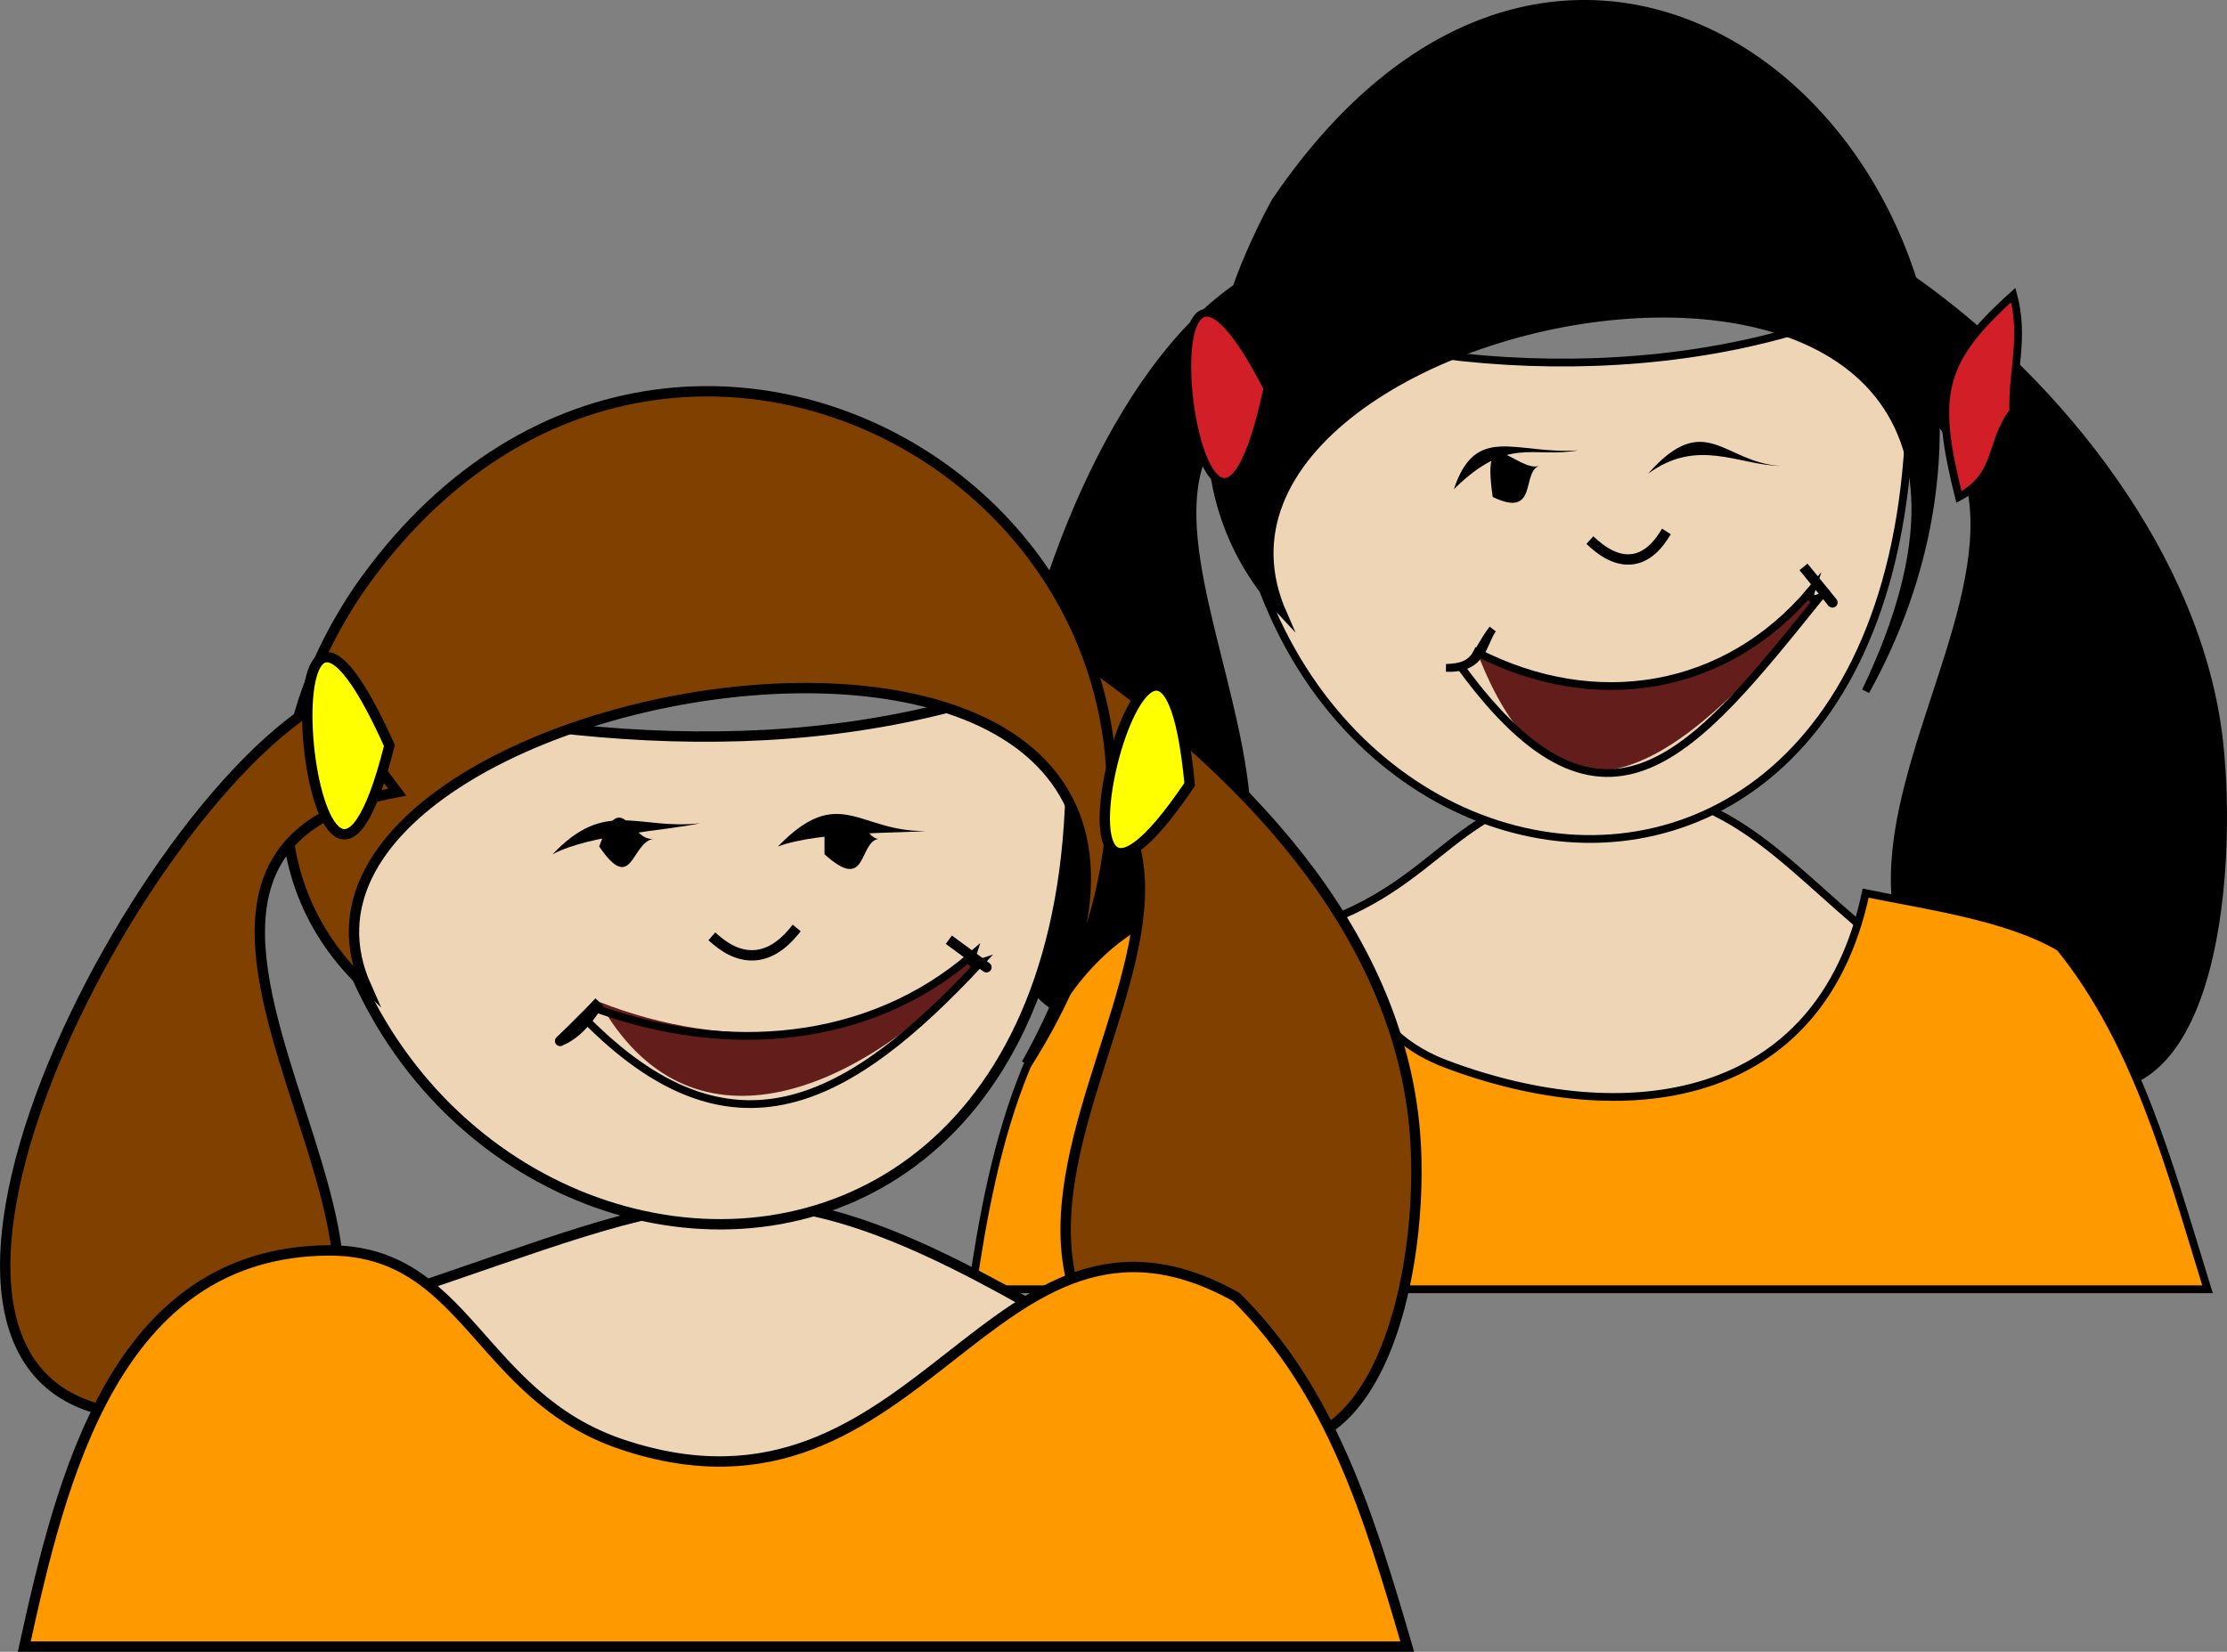 <svg xmlns="http://www.w3.org/2000/svg" xmlns:xlink="http://www.w3.org/1999/xlink" version="1.1" id="Layer_1" x="0px" y="0px" enable-background="new 0 0 822.05 841.89" xml:space="preserve" viewBox="301.91 342.28 214.97 159.49">
<rect x="301.91" y="342.28" width="214.97" height="159.49" fill="#808080" stroke="none"/>
<path fill-rule="evenodd" clip-rule="evenodd" stroke="#000000" stroke-width="0.75" stroke-linecap="square" stroke-miterlimit="10" d="  M486.5,369.265c14.217,10.012,27.66,26.944,29.625,44.625c1.432,12.889-0.568,39.078-16.5,32.25  c-39.165-16.785,15.875-55.001-19.875-69.375C482,374.265,484.25,371.765,486.5,369.265z"/>
<path fill-rule="evenodd" clip-rule="evenodd" fill="#EED5B6" stroke="#000000" stroke-width="0.75" stroke-linecap="square" stroke-miterlimit="10" d="  M485,434.515c-10.604-8.083-15.438-16.559-28.875-16.125c-13.983,0.451-14.652,9.458-28.125,13.5  c-12.688,3.807-23.713,31.125-4.145,31.125C462.79,463.015,475.758,473.536,485,434.515z"/>
<path fill-rule="evenodd" clip-rule="evenodd" fill="#EED5B6" stroke="#000000" stroke-width="0.75" stroke-linecap="square" stroke-miterlimit="10" d="  M421.25,371.515c-8.624,62.677,72.265,75.653,64.5-1.5C467.329,379.682,440.328,379.229,421.25,371.515z"/>
<path fill-rule="evenodd" clip-rule="evenodd" fill="#631D1B" d="M444.5,405.265c11.408,5.864,24.037,3.792,32.25-6  c-0.25,0.75,0,1,0.75,0.75C465.715,414.635,452.541,426.313,444.5,405.265z"/>
<path fill="none" stroke="#000000" stroke-width="0.75" stroke-linecap="square" stroke-miterlimit="10" d="M444.5,405.265  c11.408,5.864,24.037,3.792,32.25-6c-0.25,0.75,0,1,0.75,0.75c-11.956,14.832-20.529,25.818-34.5,6.75"/>
<path fill-rule="evenodd" clip-rule="evenodd" fill="#631D1B" stroke="#000000" stroke-width="0.75" stroke-linecap="square" stroke-miterlimit="10" d="  M446,403.015c-1.778,2.332-1.472,3.685-4.5,3.75C445.097,406.929,445.069,404.235,446,403.015z"/>
<path fill-rule="evenodd" clip-rule="evenodd" fill="#631D1B" stroke="#000000" stroke-linecap="square" stroke-miterlimit="10" d="  M476,397.015C480.248,402.239,479.187,400.934,476,397.015L476,397.015z"/>
<path fill-rule="evenodd" clip-rule="evenodd" d="M450.5,387.265c-1.764,0.571-0.075,5.129-4.5,3  C444.853,382.46,448.39,387.949,450.5,387.265z"/>
<path fill-rule="evenodd" clip-rule="evenodd" d="M454.25,385.765c-6.037,0.417-9.872-2.659-12,3.75  C447.513,384.346,449.739,386.553,454.25,385.765z"/>
<path fill-rule="evenodd" clip-rule="evenodd" d="M470,387.265C465.416,386.496,464.806,386.393,470,387.265L470,387.265z"/>
<path fill-rule="evenodd" clip-rule="evenodd" d="M473.75,387.265c-5.457-0.333-7.243-5.5-12.75,0.75  C465.792,384.512,469.7,387.189,473.75,387.265z"/>
<path fill="none" stroke="#000000" stroke-linecap="square" stroke-miterlimit="10" d="M455.75,394.765  c2.506,2.242,4.95,2.057,6.75-0.75"/>
<path fill-rule="evenodd" clip-rule="evenodd" stroke="#000000" stroke-width="0.75" stroke-linecap="square" stroke-miterlimit="10" d="  M425,361.765c-6.953,12.768-9.9,28.407,0.75,39.75c-13.409-30.533,83.3-48.834,56.25,7.5  C507.071,363.783,456.86,314.736,425,361.765z"/>
<path fill-rule="evenodd" clip-rule="evenodd" stroke="#000000" stroke-linecap="square" stroke-miterlimit="10" d="M422.75,369.265  c-23.97,14.043-34.931,83.604-9.375,69c25.216-14.409-14.786-53.687,15.375-59.25C426.75,375.765,424.75,372.515,422.75,369.265z"/>
<path fill-rule="evenodd" clip-rule="evenodd" fill="#D11E27" stroke="#000000" stroke-width="0.75" stroke-linecap="square" stroke-miterlimit="10" d="  M424.25,379.765C417.83,409.765,410.658,353.296,424.25,379.765L424.25,379.765z"/>
<path fill-rule="evenodd" clip-rule="evenodd" fill="#D11E27" stroke="#000000" stroke-width="0.75" stroke-linecap="square" stroke-miterlimit="10" d="  M496.25,382.015c-2.31,2.967-1.292,6.171-5.25,8.25c-2.448-9.83-1.897-13.07,5.25-19.5  C497.349,374.895,496.142,378.01,496.25,382.015z"/>
<path fill-rule="evenodd" clip-rule="evenodd" fill="#FF9900" stroke="#000000" stroke-width="0.75" stroke-linecap="square" stroke-miterlimit="10" d="  M500.75,433.765c-5.08-3.011-13.108-4.078-18.75-5.25c-4.359,20.586-23.353,22.961-40.5,16.5c-14.403-5.427-5.148-22.323-26.25-15  c-13.996,4.857-17.641,24.013-19.5,36.75c39.75,0,79.5,0,119.25,0C511.366,455.025,508.263,443.086,500.75,433.765z"/>
<path fill-rule="evenodd" clip-rule="evenodd" fill="#804000" stroke="#000000" stroke-linecap="square" stroke-miterlimit="10" d="  M405.5,405.265c15.738,10.845,31.434,26.514,33,46.5c1.017,12.975-3.482,35.258-18.375,28.875  C379.9,463.401,435.946,424.496,398,412.765C400.5,410.265,403,407.765,405.5,405.265z"/>
<path fill-rule="evenodd" clip-rule="evenodd" fill="#EED5B6" stroke="#000000" stroke-linecap="square" stroke-miterlimit="10" d="  M404,469.765c-29.28-17.142-34.398-12.284-64.5-2.25c-12.053,4.018-25.973,30.75-6.168,30.75  C373.984,498.265,393.247,510.626,404,469.765z"/>
<path fill-rule="evenodd" clip-rule="evenodd" fill="#EED5B6" stroke="#000000" stroke-linecap="square" stroke-miterlimit="10" d="  M332.75,408.265c-8.138,62.663,80.132,76.826,72-1.5C381.76,416.543,356.376,414.172,332.75,408.265z"/>
<path fill-rule="evenodd" clip-rule="evenodd" fill="#631D1B" d="M359.75,439.015c12.292,4.825,25.711,4.106,36-4.5  c-0.25,0.75,0,1,0.75,0.75C384.242,448.341,368.293,454.323,359.75,439.015z"/>
<path fill="none" stroke="#000000" stroke-width="0.75" stroke-linecap="square" stroke-miterlimit="10" d="M359.75,439.765  c12.214,4.321,25.928,3.462,36-5.25c-0.25,0.75,0,1,0.75,0.75c-12.551,13.468-23.93,19.928-38.25,5.25"/>
<path fill-rule="evenodd" clip-rule="evenodd" fill="#631D1B" stroke="#000000" stroke-linecap="square" stroke-miterlimit="10" d="  M359.75,439.015c-1.34,1.456-4.046,4.054-3.75,3.75C358.211,441.903,359.68,439.091,359.75,439.015z"/>
<path fill-rule="evenodd" clip-rule="evenodd" fill="#631D1B" stroke="#000000" stroke-linecap="square" stroke-miterlimit="10" d="  M393.5,433.015C399.031,437.069,397.625,436.039,393.5,433.015L393.5,433.015z"/>
<path fill-rule="evenodd" clip-rule="evenodd" d="M365,423.265c-2.183,0.365-2.027,5.454-5.25,0.75  C361.864,418.01,362.837,423.626,365,423.265z"/>
<path fill-rule="evenodd" clip-rule="evenodd" d="M369.5,421.765c-6.017,0.696-9.098-2.447-14.25,3  C358.911,422.817,366.15,422.509,369.5,421.765z"/>
<path fill-rule="evenodd" clip-rule="evenodd" d="M386.75,423.265c-2.01,0.295-1.044,5.304-5.25,1.5c0-0.75,0-1.5,0-2.25  C384.665,419.256,385.486,423.451,386.75,423.265z"/>
<path fill-rule="evenodd" clip-rule="evenodd" d="M391.25,422.515c-6.433,0.117-8.308-4.634-14.25,1.5  C380.931,422.526,389.358,422.731,391.25,422.515z"/>
<path fill="none" stroke="#000000" stroke-linecap="square" stroke-miterlimit="10" d="M371,433.015  c2.611,2.254,5.266,1.956,7.5-0.75"/>
<path fill-rule="evenodd" clip-rule="evenodd" fill="#804000" stroke="#000000" stroke-linecap="square" stroke-miterlimit="10" d="  M336.5,399.265c-8.191,12.15-10.599,27.635,0.75,38.25c-13.524-30.467,95.162-48.508,63.75,7.5  C432.046,396.018,367.733,354.309,336.5,399.265z"/>
<path fill-rule="evenodd" clip-rule="evenodd" fill="#804000" stroke="#000000" stroke-linecap="square" stroke-miterlimit="10" d="  M333.5,409.765c-19.623,10.447-51.119,73.085-13.5,69c38.926-4.228-16.436-53.113,20.25-60  C338,415.765,335.75,412.765,333.5,409.765z"/>
<path fill-rule="evenodd" clip-rule="evenodd" fill="#FFFF00" stroke="#000000" stroke-linecap="square" stroke-miterlimit="10" d="  M339.5,414.265C332.056,443.923,326.202,384.677,339.5,414.265L339.5,414.265z"/>
<path fill-rule="evenodd" clip-rule="evenodd" fill="#FFFF00" stroke="#000000" stroke-linecap="square" stroke-miterlimit="10" d="  M416.75,418.015C399.856,443.01,413.847,387.217,416.75,418.015L416.75,418.015z"/>
<path fill-rule="evenodd" clip-rule="evenodd" fill="#FF9900" stroke="#000000" stroke-linecap="square" stroke-miterlimit="10" d="  M421.25,467.515c-23.771-13.288-30.195,23.935-59.25,14.25c-14.001-4.667-15-18.895-28.5-18.75  c-20.575,0.22-25.721,22.261-29.25,38.25c44.5,0,89,0,133.5,0C434.091,488.755,430.448,476.612,421.25,467.515z"/>
</svg>
